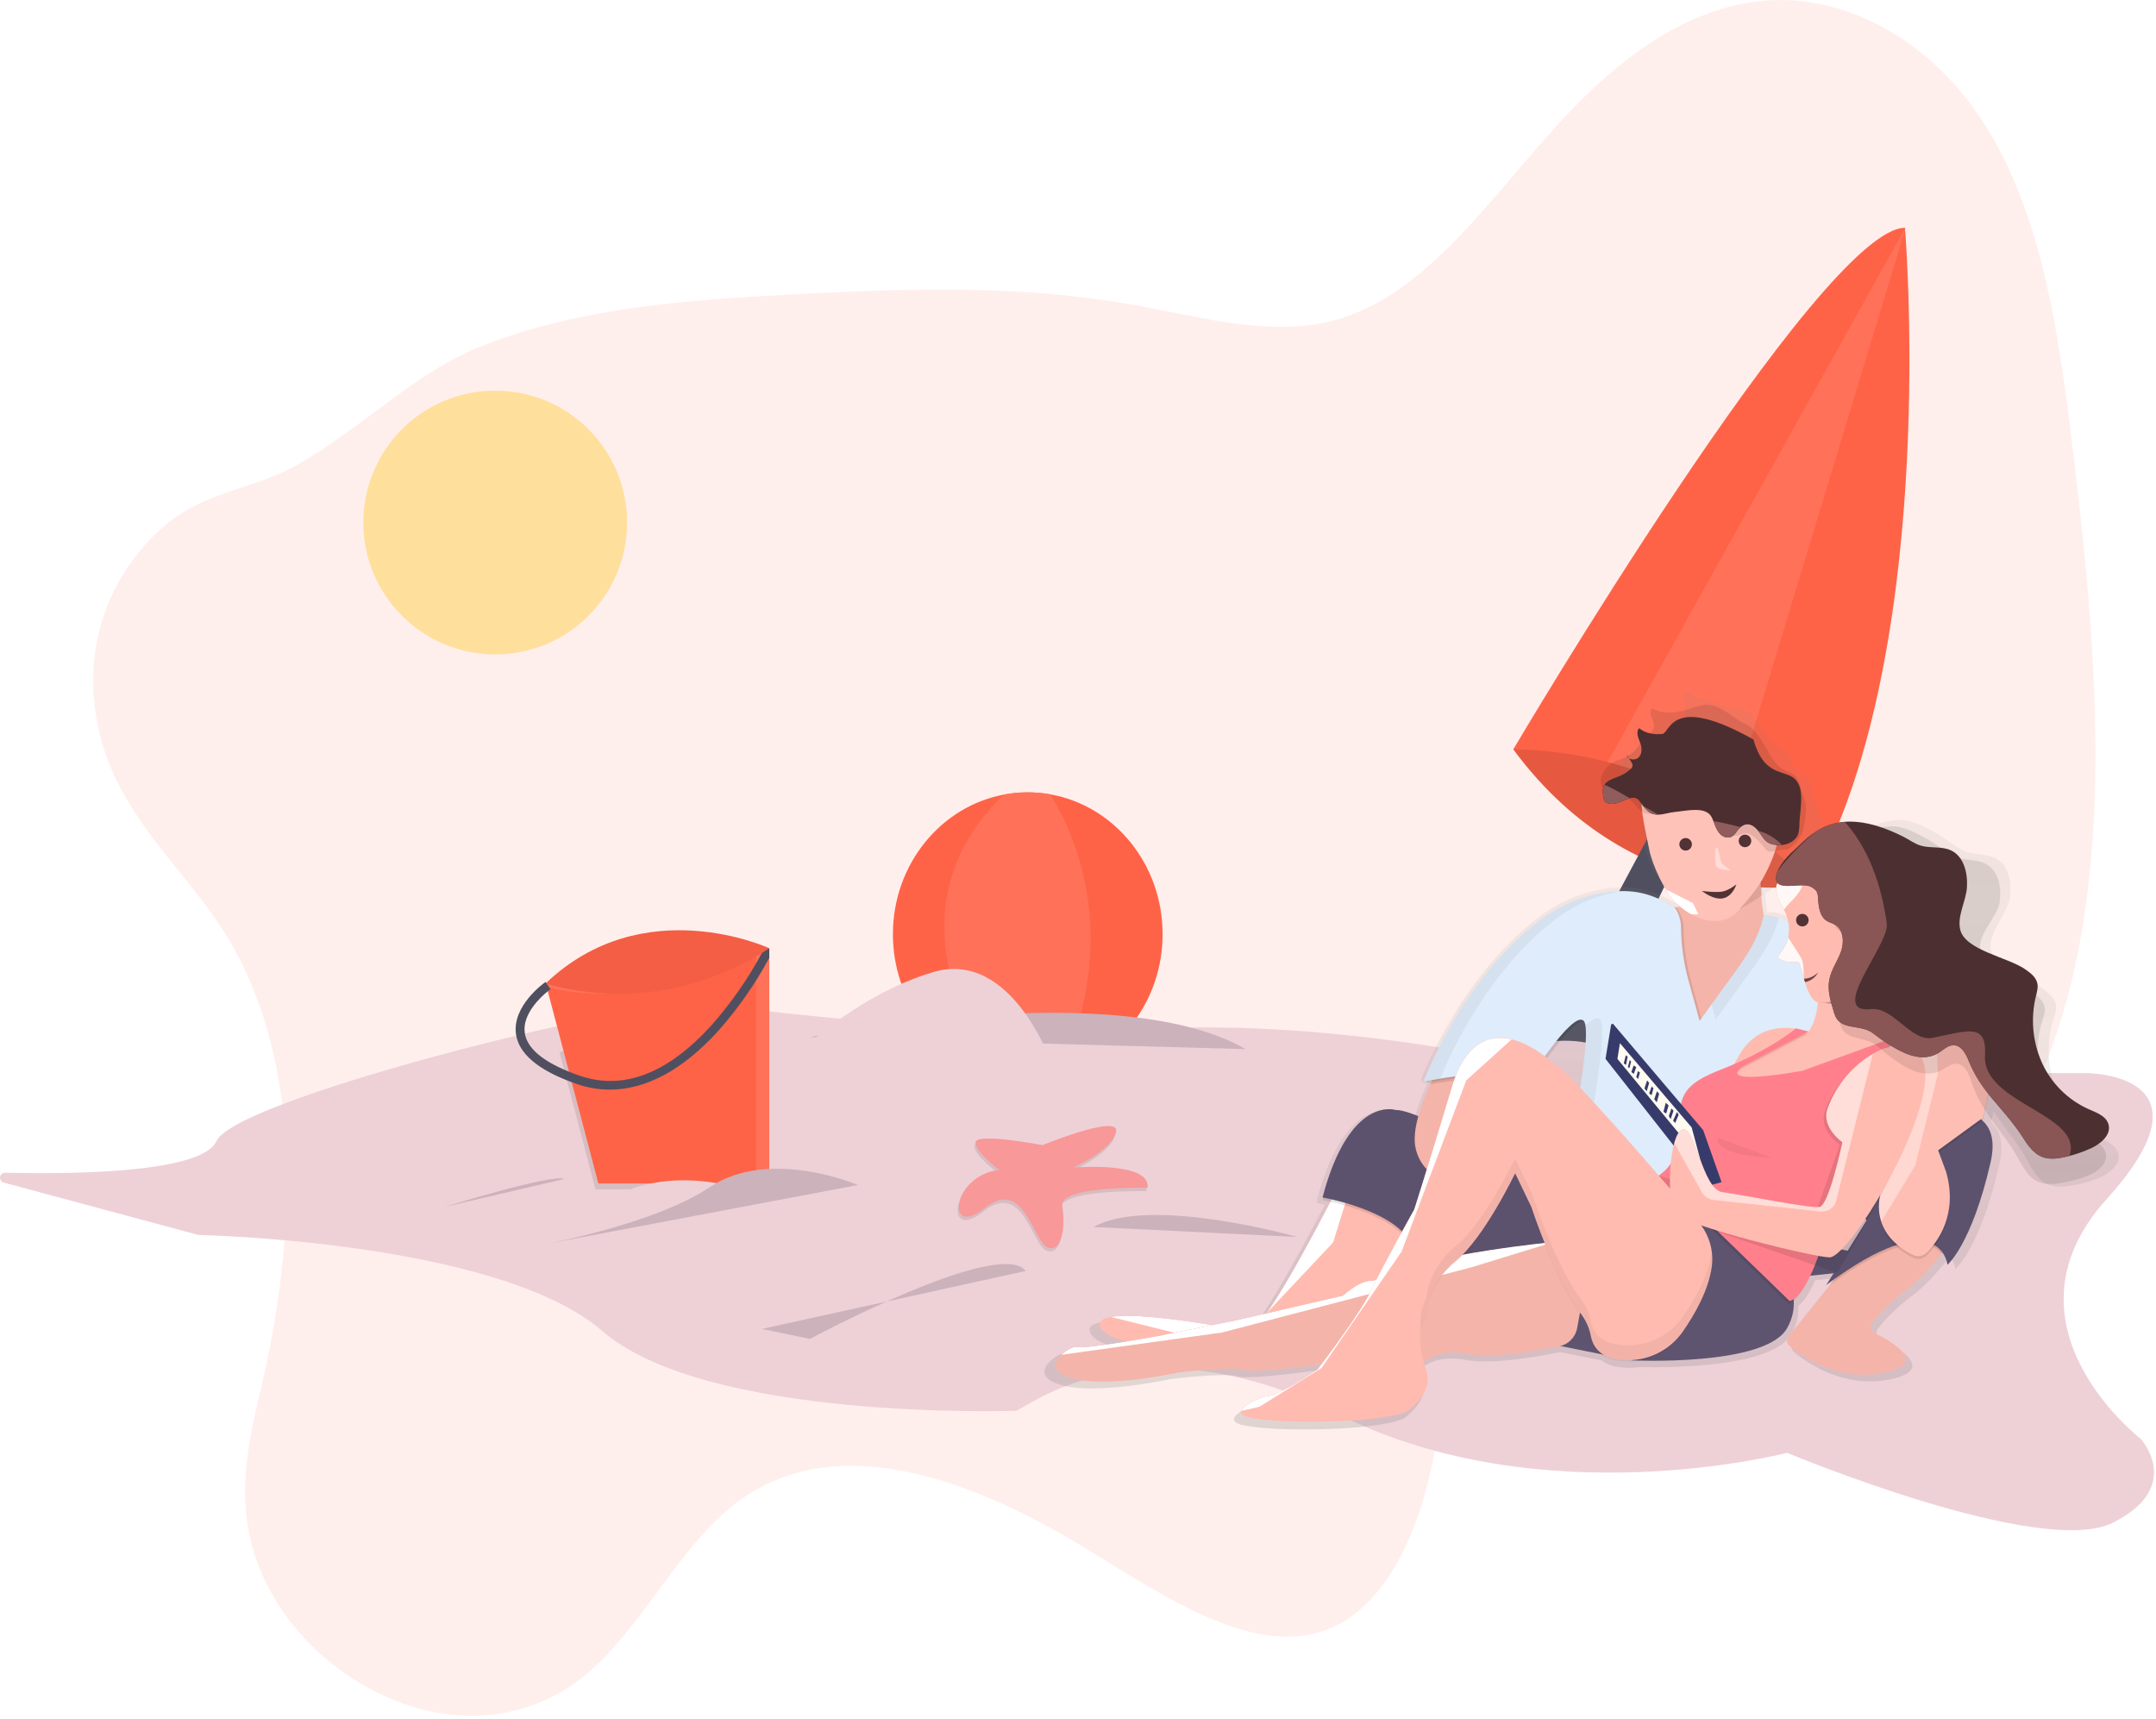 <?xml version="1.0" encoding="UTF-8" standalone="no"?><!DOCTYPE svg PUBLIC "-//W3C//DTD SVG 1.1//EN" "http://www.w3.org/Graphics/SVG/1.1/DTD/svg11.dtd"><svg width="100%" height="100%" viewBox="0 0 685 546" version="1.1" xmlns="http://www.w3.org/2000/svg" xmlns:xlink="http://www.w3.org/1999/xlink" xml:space="preserve" xmlns:serif="http://www.serif.com/" style="fill-rule:evenodd;clip-rule:evenodd;stroke-linejoin:round;stroke-miterlimit:1.414;"><g><path d="M72.493,298.121c24.887,41.483 20.951,97.579 10.71,141.722c-3.428,14.779 -7.39,30.378 -4.133,46.98c3.981,20.316 17.846,36.41 31.801,45.672c25.439,16.888 54.268,16.754 75.06,-0.336c17.967,-14.774 29.617,-40.752 47.971,-54.719c30.714,-23.325 73.365,-8.476 110.517,14.132c26.29,15.992 55.234,36.187 79.244,25.242c16.888,-7.72 27.217,-29.94 31.883,-54.192c2.254,-11.713 3.549,-24.512 8.92,-33.394c3.175,-5.282 7.619,-8.787 12.234,-11.644c42.022,-26.118 99.528,-3.174 140.001,-32.854c27.337,-20.024 42.536,-61.855 47.183,-106.728c4.648,-44.872 -0.12,-92.995 -5.955,-140.394c-4.152,-33.686 -9.662,-69.766 -26.88,-97.332c-18.246,-29.159 -46.637,-42.415 -71.169,-39.996c-24.531,2.419 -45.659,18.411 -63.816,38.047c-22.691,24.513 -43.051,55.92 -72.693,63.57c-20.182,5.206 -42.371,-1.353 -63.918,-5.168c-36.016,-6.381 -71.442,-5.079 -106.62,-3.257c-33.648,1.752 -67.543,4.031 -98.804,16.043c-22.119,8.501 -38.968,26.531 -59.57,38.137c-13.427,7.567 -28.664,8.373 -41.145,18.525c-15.371,12.507 -28.531,35.787 -21.986,65.467c6.203,28.201 27.953,44.46 41.165,66.477Z" style="fill:#ff6347;fill-opacity:0.098;fill-rule:nonzero;"/><path d="M283.694,296.775c0,20.792 13.377,38.296 31.572,43.495c7.092,2.027 14.6,2.104 21.732,0.222c18.595,-4.913 32.378,-22.62 32.378,-43.717c0,-22.347 -15.446,-40.891 -35.724,-44.44c-4.845,-0.852 -9.804,-0.827 -14.64,0.076c-20.081,3.727 -35.318,22.176 -35.318,44.364Z" style="fill:#ff6347;fill-rule:nonzero;"/><path d="M315.266,340.277c7.092,2.027 14.6,2.104 21.732,0.222c18.849,-42.822 5.174,-74.445 -3.359,-88.171c-4.845,-0.852 -9.804,-0.826 -14.64,0.077c-31.629,30.295 -16.995,66.877 -3.733,87.872Z" style="fill:#ff6347;fill-rule:nonzero;"/><path d="M315.266,340.277c7.092,2.027 14.6,2.104 21.732,0.222c18.849,-42.822 5.174,-74.445 -3.359,-88.171c-4.845,-0.852 -9.804,-0.826 -14.64,0.077c-31.629,30.295 -16.995,66.877 -3.733,87.872Z" style="fill:#fff;fill-opacity:0.098;fill-rule:nonzero;"/><path d="M574.762,281.221c0,0 -54.599,10.158 -93.961,-43.171c0,0 33.013,-32.378 55.869,-25.394c22.855,6.983 38.092,48.249 38.092,48.249l0,20.316Z" style="fill:#ff6347;fill-rule:nonzero;"/><path d="M574.762,281.221c0,0 -54.599,10.158 -93.961,-43.171c0,0 33.013,-32.378 55.869,-25.394c22.855,6.983 38.092,48.249 38.092,48.249l0,20.316Z" style="fill-opacity:0.098;fill-rule:nonzero;"/><path d="M549.996,238.05l-55.862,114.911l-13.333,-6.983l57.767,-107.928l11.428,0Z" style="fill:#504f60;fill-rule:nonzero;"/><path d="M480.801,238.05c10.12,0.109 20.188,1.459 29.979,4.019c13.51,3.565 26.356,9.289 38.041,16.951c16.894,11.002 25.941,22.22 25.941,22.22c40.282,-70.819 31.273,-198.523 30.518,-208.3l0,-0.584c-26.709,-0.006 -124.479,165.694 -124.479,165.694Z" style="fill:#ff6347;fill-rule:nonzero;"/><path d="M1.178,375.683l61.881,16.64c0,0 95.23,1.905 128.243,30.474c33.013,28.569 128.878,25.394 131.417,25.394c2.54,0 38.092,-31.108 102.849,1.27c64.756,32.378 142.21,12.062 142.21,12.062c0,0 80.628,33.648 103.483,22.221c22.856,-11.428 8.889,-26.665 8.889,-26.665c0,0 -46.981,-36.187 -10.793,-76.184c36.187,-39.996 -6.349,-39.996 -6.349,-39.996l-122.396,0c-9.989,0.092 -19.848,-2.278 -28.702,-6.901c-9.561,-5.111 -20.811,-3.479 -28.341,-1.327c-6.51,1.85 -13.352,2.219 -20.023,1.079c-61.436,-10.418 -100.639,-7.434 -116.917,-5.161c-6.781,0.937 -13.645,1.106 -20.462,0.501c-20.76,-1.809 -63.842,-5.65 -87.237,-8.431c-6.438,-0.762 -11.383,-1.441 -13.967,-1.981c-7.238,-1.511 -41.406,5.149 -75.969,14.056c-38.193,9.834 -76.876,22.418 -80.209,29.75c-4.596,10.107 -45.107,10.571 -67.143,10.057c-0.014,-0.001 -0.028,-0.001 -0.042,-0.001c-0.878,0 -1.6,0.722 -1.6,1.6c0,0.719 0.484,1.353 1.178,1.543Z" style="fill:#eed1d7;fill-rule:nonzero;"/><path d="M242.091,422.162l15.237,3.174c0,0 60.313,-32.378 68.566,-21.585m-68.566,-74.28c0,0 97.77,-19.681 138.401,3.809" style="fill:#ccb2bb;fill-rule:nonzero;"/><path d="M330.89,364.84c0,0 24.443,-9.993 23.376,-4.279c-1.067,5.713 -13.561,11.427 -13.561,11.427c0,0 24.62,-2.139 23.554,6.425c0,0 -28.188,-0.711 -27.122,5.714c1.067,6.425 0,14.989 -4.641,13.205c-4.64,-1.784 -7.491,-22.481 -19.985,-12.488c-12.494,9.993 -10.704,-10.348 4.641,-12.132c0,0 -8.209,-6.069 -7.492,-8.92c0.718,-2.851 21.23,1.048 21.23,1.048Z" style="fill-opacity:0.098;fill-rule:nonzero;"/><path d="M331.246,363.767c0,0 24.442,-9.993 23.376,-4.279c-1.067,5.713 -13.561,11.427 -13.561,11.427c0,0 24.62,-2.139 23.553,6.425c0,0 -28.188,-0.711 -27.121,5.714c1.066,6.425 0,14.989 -4.641,13.205c-4.641,-1.784 -7.491,-22.48 -19.986,-12.488c-12.494,9.993 -10.704,-10.348 4.641,-12.132c0,0 -8.209,-6.069 -7.491,-8.92c0.717,-2.85 21.23,1.048 21.23,1.048Z" style="fill:#f89898;fill-rule:nonzero;"/><path d="M141.147,383.435c0,0 34.918,-10.793 38.092,-8.888m232.997,18.411c0,0 -46.98,-13.332 -64.757,-3.174" style="fill:#ccb2bb;fill-rule:nonzero;"/><path d="M334.464,338.677c0,0 -12.697,-37.457 -38.092,-29.839c-25.394,7.618 -44.44,27.299 -44.44,27.299l82.532,6.349l0,-3.809Z" style="fill:#eed1d7;fill-rule:nonzero;"/><path d="M610.632,380.578c0,0 -19.681,8.253 -52.694,5.079c-33.013,-3.174 -59.043,16.506 -59.043,16.506" style="fill:#ccb2bb;fill-rule:nonzero;"/><path d="M510.78,242.069c13.51,3.565 26.356,9.289 38.041,16.951l56.459,-186.08l0.273,-0.901l-0.299,0.533l-94.474,169.497Z" style="fill:#fff;fill-opacity:0.098;fill-rule:nonzero;"/><path d="M244.415,301.239c0,0 -39.92,-18.539 -71.016,11.135c0,0 19.496,21.814 27.845,18.1c8.348,-3.714 33.419,-10.208 36.187,-17.173c1.768,-4.32 4.118,-8.378 6.984,-12.062Z" style="fill:#ff6347;fill-rule:nonzero;"/><path d="M244.415,301.239c0,0 -39.92,-18.539 -71.016,11.135c0,0 19.496,21.814 27.845,18.1c8.348,-3.714 33.419,-10.208 36.187,-17.173c1.768,-4.32 4.118,-8.378 6.984,-12.062Z" style="fill-opacity:0.047;fill-rule:nonzero;"/><path d="M177.754,334.258l2.12,8.069l0.87,3.308l8.438,32.188l54.3,0l0,-52.396c-4.705,-0.559 -8.323,-1.054 -10.209,-1.447c-5.295,-1.105 -30.27,3.796 -55.519,10.278Z" style="fill-opacity:0.098;fill-rule:nonzero;"/><path d="M173.399,312.374l0.635,2.489l6.748,25.61l0.87,3.308l8.456,32.181l54.307,0l0,-74.723c-0.779,0.512 -1.555,1.003 -2.33,1.472c-33.502,20.532 -65.188,10.831 -68.413,9.758l-0.273,-0.095Z" style="fill:#ff6347;fill-rule:nonzero;"/><path d="M173.729,313.631l-0.33,-1.27l0.266,0.096c1.518,0.501 9.346,2.92 20.697,3.174c-6.935,0.196 -13.866,-0.476 -20.633,-2Zm68.35,-10.92c0.774,-0.469 1.551,-0.96 2.33,-1.472l0,74.723l-4.178,0l0,-72.146c0.616,-0.362 1.232,-0.724 1.848,-1.105Z" style="fill:#fff;fill-opacity:0.098;fill-rule:nonzero;"/><path d="M163.933,328.512c0.87,6.114 6.825,11.244 17.719,15.269c0.491,0.186 0.992,0.368 1.505,0.546c3.408,1.199 6.995,1.815 10.608,1.822c11.498,0 23.186,-6.279 34.34,-18.557c6.325,-7.107 11.799,-14.929 16.31,-23.306l0,-3.047c-0.779,0.512 -1.555,1.003 -2.33,1.472c-4.45,8.277 -9.846,16.009 -16.081,23.04c-13.967,15.376 -28.087,20.741 -41.901,15.941c-1.15,-0.4 -2.242,-0.806 -3.283,-1.225c-8.685,-3.498 -13.421,-7.618 -14.094,-12.348c-0.844,-5.936 5.079,-11.428 7.358,-13.263c0.508,-0.412 0.826,-0.634 0.845,-0.634l-1.232,-1.74l-0.374,-0.533c-0.47,0.292 -10.654,7.606 -9.39,16.563Z" style="fill:#504f60;fill-rule:nonzero;"/><circle cx="157.337" cy="165.993" r="41.901" style="fill:#ffdf9c;"/><path d="M530.696,228.381c-0.158,-0.261 -0.231,-0.565 -0.21,-0.87c0.093,0.284 0.163,0.575 0.21,0.87Z" style="fill:url(#_Linear1);fill-rule:nonzero;"/><path d="M530.696,227.943c-0.158,-0.261 -0.231,-0.565 -0.21,-0.87c0.093,0.284 0.163,0.575 0.21,0.87Z" style="fill:url(#_Linear2);fill-rule:nonzero;"/><path d="M338.902,429.837c0.991,0.495 9.123,-0.692 15.993,-1.815c-3.702,-0.845 -6.413,-1.969 -7.689,-3.435c-7.383,-8.488 25.141,-3.574 35.426,-1.841l8.253,-1.657l9.269,-2.14c6.393,-8.983 16.081,-27.204 20.773,-36.238c-1.555,-0.349 -2.539,-0.521 -2.539,-0.521c0.076,-0.285 0.152,-0.558 0.228,-0.831l-0.228,-0.038c8.742,-33.217 23.598,-28.411 23.598,-28.411c1.777,0 4.387,0.769 7.472,2.026c1.017,-3.528 2.308,-6.971 3.86,-10.298l0.362,-0.781l-1.644,0.311c0,0 0.082,-0.228 0.253,-0.635l-0.152,0l-0.362,0.07l-0.222,0l-0.381,0.076c0,0 11.999,-32.562 37.508,-52.154c6.75,-5.251 14.829,-8.525 23.331,-9.453c0.451,-0.044 0.889,-0.083 1.327,-0.114l0.394,0l0.978,-0.045l0.685,0c5.79,-0.082 10.012,1.346 14.888,3.809c0.889,0.438 1.797,0.908 2.736,1.423c0.73,-0.089 1.455,-0.218 2.171,-0.388c0.39,-0.093 0.771,-0.201 1.143,-0.324c-11.934,-5.417 -17.509,-19.506 -12.513,-31.622c-1.73,-3.056 -4.381,-5.49 -7.574,-6.952c-0.401,-0.137 -0.76,-0.375 -1.041,-0.692c-0.227,-0.397 -0.328,-0.853 -0.292,-1.308l0,-0.419c-0.049,-4.229 3.092,-7.874 7.282,-8.45c1.208,-0.175 2.387,-0.514 3.504,-1.009c2.711,-1.232 4.927,-3.981 5.079,-6.832c-0.006,-0.255 -0.029,-0.509 -0.07,-0.761l0.064,0.095c0,-0.178 -0.038,-0.356 -0.064,-0.533c0.791,1.095 2.325,1.377 3.454,0.634c0.903,-0.782 1.406,-1.935 1.365,-3.129c-0.012,-0.328 -0.046,-0.655 -0.102,-0.978c-0.2,-0.899 -0.311,-1.816 -0.33,-2.736c-0.044,-0.972 0.14,-1.861 0.927,-2.375c1.67,2.057 4.374,3.035 6.984,3.244c2.609,0.21 5.282,2.794 7.904,2.445c6.494,-0.889 7.7,6.446 12.582,10.795c3.175,2.825 4.254,2.016 5.739,5.99c2.102,5.625 6.438,2.793 6.374,8.659c0.058,2.742 3.918,9.086 2.852,11.613c-2.045,4.71 -6.197,8.431 -7.466,13.408c-0.19,1.17 -0.525,2.31 -0.997,3.397c-1.149,2.101 -3.809,2.945 -6.228,2.622c-0.908,0.902 -1.884,1.732 -2.921,2.482c0,0.273 0.045,0.552 0.07,0.825c0.165,1.721 0.394,3.422 0.711,5.079c0.197,-0.279 0.464,-0.127 1.27,-0.127l0.343,0l0.317,0.038l0.343,0.058l0.076,0l0.4,0.082l0.438,0.108l0.057,0l0.489,0.133l0.534,0.153c1.523,0.457 3.377,1.123 5.332,1.904c0.797,-4.847 3.064,-9.334 6.495,-12.849c-0.68,-0.937 -1.233,-1.96 -1.644,-3.041c-0.635,-1.778 0,-3.003 1.168,-4.057c1.067,-0.993 2.22,-1.888 3.447,-2.673c5.352,-3.967 11.434,-6.839 17.897,-8.45c2.076,-0.596 4.239,-0.821 6.393,-0.667c2.027,0.299 3.992,0.927 5.816,1.86c2.937,1.372 5.75,2.996 8.405,4.857c1.784,1.27 3.537,2.629 5.594,3.34c3.091,1.072 6.666,0.571 9.523,2.183c3.987,2.254 4.882,7.663 4.291,12.209c-0.59,4.546 -6.878,11.726 -6.161,16.253c1.073,6.774 11.621,8.932 17.018,13.16c1.701,1.334 3.523,2.895 3.809,5.041c0.165,1.34 -0.33,2.66 -0.743,3.949c-2.277,7.046 -2.159,14.652 0.336,21.624c2.548,6.966 7.574,12.757 14.113,16.259c2.483,1.269 5.492,2.622 6.07,5.358c0.393,1.841 -0.476,3.466 -1.905,4.768c-1.383,1.378 -3.058,2.428 -4.901,3.073c-2.719,1.004 -5.53,1.737 -8.393,2.19c-2.539,0.4 -5.212,0.552 -7.51,-0.553c-2.673,-1.269 -4.305,-4.012 -5.714,-6.621c-3.613,-6.666 -7.765,-11.104 -11.193,-16.469c-0.451,1.962 -0.819,3.327 -0.838,3.403c2.844,2.54 4.178,6.781 2.622,13.561c-6.12,26.664 -13.967,33.216 -13.967,33.216c-0.218,-1.44 -0.773,-2.808 -1.619,-3.993l-0.349,0.419c-3.733,4.533 -8.018,9.25 -11.58,11.872c-4.084,3.01 -7.776,6.518 -10.99,10.444c-0.314,0.389 -0.485,0.874 -0.485,1.375c0,0.837 0.48,1.605 1.235,1.97c5.605,2.73 17.858,9.739 3.244,12.869c-14.615,3.13 -26.538,-5.155 -30.722,-8.615c-0.919,-0.759 -1.062,-2.135 -0.317,-3.067l13.332,-16.633l1.594,-2.07c-0.883,0.635 -1.778,1.27 -2.705,1.956l2.375,-3.81l-7.517,0.781c-0.216,0.457 -0.438,0.908 -0.635,1.34c-1.498,3.079 -3.085,5.479 -4.736,6.818c0.151,3.092 -0.589,6.162 -2.133,8.844c-6,10.875 -39.032,10.793 -48.288,10.571c-0.862,0.137 -1.732,0.222 -2.603,0.254c-1.443,0.047 -2.888,-0.048 -4.311,-0.286l-0.305,-0.051c-1.801,-0.263 -3.511,-0.965 -4.977,-2.044l-13.148,-2.629l-0.299,0.07c-7.421,1.53 -21.541,3.975 -29.648,2.419c-7.771,-1.492 -12.272,1.098 -14.342,2.889c0.224,0.798 0.489,1.584 0.794,2.355l-0.114,0c0.514,1.143 2.431,6.666 -5.352,12.894c-5.079,4.063 -39.705,5.124 -51.57,2.622c-8.546,-1.803 3.599,-6.983 5.244,-6.983c3.726,0 15.294,-7.847 16.506,-8.666l1.27,-1.702c-8.044,1.073 -22.22,2.775 -24.995,1.842c-3.936,-1.315 -21.414,0.876 -21.414,0.876c0,0 -23.598,5.244 -34.962,1.746c-11.364,-3.499 0.419,-10.907 2.171,-10.038Z" style="fill:url(#_Linear3);fill-rule:nonzero;"/><path d="M493.175,337.629c1.378,0.591 4.653,3.676 8.888,8.107c1.352,-8.888 2.222,-16.912 1.657,-20.245c-0.049,-0.498 -0.222,-0.976 -0.501,-1.391c-2.54,-0.171 -7.733,6.203 -11.879,11.974c1.168,0.914 1.835,1.555 1.835,1.555Z" style="fill:url(#_Linear4);fill-rule:nonzero;"/><path d="M425.352,376.547c0,0 -22.22,44.072 -27.813,45.786c-5.594,1.714 -9.416,-0.857 -9.416,-0.857c0,0 -46.212,-8.558 -37.654,1.27c8.559,9.828 83.441,3.853 83.441,3.853l18.805,-42.32l-27.363,-7.732Z" style="fill:#ffbbb0;fill-rule:nonzero;"/><clipPath id="_clip5"><path d="M425.352,376.547c0,0 -22.22,44.072 -27.813,45.786c-5.594,1.714 -9.416,-0.857 -9.416,-0.857c0,0 -46.212,-8.558 -37.654,1.27c8.559,9.828 83.441,3.853 83.441,3.853l18.805,-42.32l-27.363,-7.732Z" clip-rule="nonzero"/></clipPath><g clip-path="url(#_clip5)"><g><g style="filter:url(#_Effect6);"><path d="M431.681,368.623l-8.135,26.086l-31.416,33.38l-44.038,-10.94l39.831,-22.159l43.758,-26.367Z" style="fill:#fff;"/></g></g></g><path d="M489.086,377.404c0,0 -35.946,-23.96 -45.786,-23.96c0,0 -14.551,-4.705 -23.109,27.813c0,0 29.527,5.136 29.096,19.256l5.561,-11.98l23.96,26.531l29.096,-19.681l-18.818,-17.979Z" style="fill-opacity:0.098;fill-rule:nonzero;"/><path d="M489.086,376.547c0,0 -35.946,-23.96 -45.786,-23.96c0,0 -14.551,-4.705 -23.109,27.813c0,0 29.527,5.136 29.096,19.256l5.561,-11.98l23.96,26.531l29.096,-19.681l-18.818,-17.979Z" style="fill:#5d526e;fill-rule:nonzero;"/><path d="M449.725,364.567c2.139,10.272 13.262,11.98 13.262,11.98l15.834,-9.841c0,0 2.234,-14.742 4.12,-23.725c0.724,-3.454 1.397,-6.057 1.873,-6.653c1.714,-2.14 -25.249,-1.714 -25.249,-1.714c-1.892,3.197 -3.616,6.493 -5.161,9.872c-2.933,6.418 -5.822,14.595 -4.679,20.081Zm68.464,-77.422l8.983,42.79l21.82,-5.562c0,0 20.113,-15.865 14.126,-25.706c-1.962,-3.218 -2.958,-7.897 -3.415,-12.741c-0.94,-9.974 0.419,-20.64 0.419,-20.64c0,0 -23.96,-6.418 -19.256,11.123c1.905,7.206 -1.543,10.297 -6.317,11.428c-6.85,1.657 -16.36,-0.692 -16.36,-0.692Z" style="fill:#f5b4a9;fill-rule:nonzero;"/><path d="M534.549,287.856c3.404,1.77 7.185,2.691 11.022,2.685c5.282,0 10.373,-3.308 14.335,-6.203c-0.549,-6.34 -0.476,-12.719 0.216,-19.046c0.691,-6.326 -23.96,-6.418 -19.256,11.123c1.936,7.206 -1.543,10.298 -6.317,11.441Z" style="fill-opacity:0.098;fill-rule:nonzero;"/><path d="M547.367,315.714l-6.501,9.065l-3.695,-13.402c-1.428,-5.362 -2.181,-10.881 -2.241,-16.43c-0.034,-2.353 -0.802,-4.638 -2.197,-6.533c-6.666,-3.638 -11.618,-5.555 -20.023,-4.691c-8.329,0.907 -16.243,4.112 -22.855,9.256c-24.976,19.186 -36.721,51.062 -36.721,51.062c0,0 34.245,-6.863 32.53,0.838c0,0 14.977,-23.96 18.412,-20.112c3.434,3.847 -7.276,54.77 -7.276,54.77l70.178,5.136l18.411,-48.783l-0.857,-36.372c0,0 -18.189,-8.342 -22.036,-8.342c-1.346,0 -1.143,-0.47 -1.714,1.714c-2.216,8.406 -8.355,15.757 -13.415,22.824Z" style="fill-opacity:0.098;fill-rule:nonzero;"/><path d="M454.404,344.486c5.955,-1.073 22.81,-3.809 28.537,-1.505c0.724,-3.454 1.397,-6.057 1.873,-6.653c1.714,-2.14 -25.249,-1.714 -25.249,-1.714c-1.892,3.197 -3.616,6.493 -5.161,9.872Z" style="fill-opacity:0.098;fill-rule:nonzero;"/><g id="head"><path d="M530.803,243.651c12.984,-2.506 31.456,1.165 33.962,14.149c1.453,7.534 -0.739,13.78 -3.978,20.011c-2.378,4.575 -5.026,7.431 -8.622,11.66c-3.585,4.216 -11.887,4.865 -19.725,-2.655c-3.34,-3.204 -7.504,-11.998 -8.446,-16.881c-2.505,-12.984 -6.176,-23.779 6.809,-26.284Z" style="fill:#ffc2b8;"/><clipPath id="_clip7"><path d="M530.803,243.651c12.984,-2.506 31.456,1.165 33.962,14.149c1.453,7.534 -0.739,13.78 -3.978,20.011c-2.378,4.575 -5.026,7.431 -8.622,11.66c-3.585,4.216 -11.887,4.865 -19.725,-2.655c-3.34,-3.204 -7.504,-11.998 -8.446,-16.881c-2.505,-12.984 -6.176,-23.779 6.809,-26.284Z"/></clipPath><g clip-path="url(#_clip7)"><g><g style="filter:url(#_Effect8);"><path d="M520.218,253.261l1.336,17.342l7.766,11.922l8.559,4.376l1.725,3.525l-32.144,0.014l6.218,-29.006l6.54,-8.173" style="fill:#fff;"/></g></g></g><path d="M567.225,269.849c2.429,-0.111 4.794,-3.879 5.583,-5.823c0.29,-0.94 0.828,-3.837 0.834,-4.789c0.493,-4.145 -0.243,-4.46 -1.45,-8.922c-1.875,-6.933 -4.65,-3.158 -8.776,-8.958c-2.036,-2.845 -4.856,-9.406 -8.338,-11.033c-5.351,-2.501 -9.244,-7.909 -15.342,-6.036c-2.441,0.75 -4.939,1.612 -7.508,1.939c-2.568,0.326 -5.316,0.06 -7.235,-1.241c-1.214,0.978 -0.396,2.539 0.134,3.776c0.529,1.237 0.585,2.766 -0.56,3.799c-1.146,1.033 -3.602,0.837 -3.745,-0.475c1.664,2.527 -0.256,6.045 -3.261,7.864c-1,0.596 -2.083,1.082 -3.22,1.443c-3.908,1.262 -6.326,4.699 -5.616,7.986l0.005,0.03c0.036,0.36 0.202,0.696 0.477,0.963c0.318,0.194 0.697,0.314 1.101,0.346c3.498,0.589 6.566,2.152 8.712,4.436c1.141,1.219 2.105,2.699 3.858,3.241c2.173,0.636 4.655,-0.371 7.031,-0.66c5.646,-3.887 17.957,-2.498 18.339,3.251c0.849,1.481 1.114,3.222 2.602,4.401c0.648,0.543 2.733,-0.612 3.692,-0.687c1.851,-0.189 4.854,2.991 6.219,4.837c1.507,1.982 2.824,0.481 6.464,0.312Z" style="fill-opacity:0.098;fill-rule:nonzero;"/><path d="M534.415,266.585c0.9,-0.631 2.142,-0.412 2.773,0.488c0.631,0.9 0.412,2.143 -0.488,2.773c-0.9,0.631 -2.143,0.412 -2.773,-0.488c-0.631,-0.9 -0.412,-2.142 0.488,-2.773Z" style="fill:#513335;"/><path d="M553.275,265.507c0.9,-0.63 2.142,-0.411 2.773,0.489c0.631,0.9 0.412,2.142 -0.488,2.773c-0.9,0.63 -2.143,0.412 -2.773,-0.488c-0.631,-0.9 -0.412,-2.143 0.488,-2.774Z" style="fill:#513335;"/><path d="M565.628,268.461c2.444,-0.031 5.039,-1.36 5.752,-3.696c0.254,-1.132 0.364,-2.292 0.33,-3.451c0.323,-5.028 1.952,-12.051 -2.407,-14.562c-3.606,-2.078 -9.194,-1.028 -12.201,-11.829c-26.401,-14.813 -26.37,-2.067 -28.946,-1.777c-2.576,0.29 -5.357,-0.15 -7.346,-1.816c-1.183,1.14 -0.292,3.076 0.294,4.605c0.586,1.53 0.706,3.394 -0.405,4.604c-1.112,1.211 -3.596,0.869 -3.795,-0.735c1.784,3.147 2.927,3.371 -0.025,5.461c-0.983,0.684 -2.054,1.23 -3.185,1.623c-3.905,1.351 -5.053,2.65 -4.21,6.695l0.007,0.037c0.051,0.44 0.233,0.856 0.521,1.193c0.328,0.25 0.716,0.412 1.125,0.468c3.55,0.865 7.413,-3.784 9.672,-0.911c1.201,1.533 2.236,3.377 4.026,4.111c2.217,0.866 4.677,-0.256 7.06,-0.509c4.031,-0.386 10.05,-1.966 11.926,1.623c0.918,1.84 1.258,3.973 2.808,5.471c0.676,0.689 1.616,1.054 2.58,1.003c1.858,-0.152 2.383,-1.954 3.524,-3.047c2.691,-2.575 5.151,-0.347 6.604,1.959c1.662,2.511 2.628,3.534 6.291,3.48Z" style="fill:#4c2e30;fill-rule:nonzero;"/><clipPath id="_clip9"><path d="M565.628,268.461c2.444,-0.031 5.039,-1.36 5.752,-3.696c0.254,-1.132 0.364,-2.292 0.33,-3.451c0.323,-5.028 1.952,-12.051 -2.407,-14.562c-3.606,-2.078 -9.194,-1.028 -12.201,-11.829c-26.401,-14.813 -26.37,-2.067 -28.946,-1.777c-2.576,0.29 -5.357,-0.15 -7.346,-1.816c-1.183,1.14 -0.292,3.076 0.294,4.605c0.586,1.53 0.706,3.394 -0.405,4.604c-1.112,1.211 -3.596,0.869 -3.795,-0.735c1.784,3.147 2.927,3.371 -0.025,5.461c-0.983,0.684 -2.054,1.23 -3.185,1.623c-3.905,1.351 -5.053,2.65 -4.21,6.695l0.007,0.037c0.051,0.44 0.233,0.856 0.521,1.193c0.328,0.25 0.716,0.412 1.125,0.468c3.55,0.865 7.413,-3.784 9.672,-0.911c1.201,1.533 2.236,3.377 4.026,4.111c2.217,0.866 4.677,-0.256 7.06,-0.509c4.031,-0.386 10.05,-1.966 11.926,1.623c0.918,1.84 1.258,3.973 2.808,5.471c0.676,0.689 1.616,1.054 2.58,1.003c1.858,-0.152 2.383,-1.954 3.524,-3.047c2.691,-2.575 5.151,-0.347 6.604,1.959c1.662,2.511 2.628,3.534 6.291,3.48Z" clip-rule="nonzero"/></clipPath><g clip-path="url(#_clip9)"><g><g style="filter:url(#_Effect10);"><path d="M498.336,247.184c8.905,-1.165 17.433,5.558 25.637,9.936c1.262,0.689 1.485,0.85 2.17,1.295c0.702,0.456 1.666,1.129 1.666,1.129c7.897,0.006 15.618,0.668 24.37,3c2.351,0.618 5.645,1.203 5.645,1.203c7.927,1.565 13.873,9.595 12.885,17.502c-1.067,8.539 -9.89,14.923 -18.673,13.562c-6.538,-1.014 -52.012,-24.606 -54.221,-27.073c-7.145,-7.981 -12.405,-17.726 -0.575,-20.351c0.363,-0.08 0.73,-0.142 1.096,-0.203Z" style="fill:#905d5c;fill-rule:nonzero;"/></g></g></g><path d="M540.722,283.031c0,0 3.664,3.001 6.764,2.329c3.101,-0.673 4.185,-4.413 4.185,-4.413c0,0 -2.389,1.916 -4.469,2.291c-2.08,0.374 -6.48,-0.207 -6.48,-0.207Z" style="fill:#513335;"/><path d="M545.501,269.171c0.321,-0.51 1.066,4.557 1.601,5.092c1.964,1.968 4.649,2.694 0.395,2.006c-2.831,-0.458 -2.422,-1.902 -2.44,-1.885c0,0 -0.443,-5.213 0.444,-5.213c0.887,0 0,0 0,0Z" style="fill:#ffdcd6;"/></g><path d="M546.51,315.276l-6.501,9.065l-3.695,-13.402c-1.428,-5.362 -2.181,-10.881 -2.241,-16.43c-0.032,-2.352 -0.797,-4.637 -2.19,-6.533c-6.666,-3.638 -11.618,-5.555 -20.024,-4.691c-8.329,0.907 -16.243,4.112 -22.855,9.256c-24.976,19.186 -36.721,51.062 -36.721,51.062c0,0 34.232,-6.844 32.518,0.857c0,0 14.977,-23.96 18.411,-20.112c3.435,3.847 -7.275,54.77 -7.275,54.77l70.178,5.161l18.411,-48.783l-0.857,-36.372c0,0 -18.189,-8.342 -22.036,-8.342c-1.346,0 -1.143,-0.469 -1.714,1.714c-2.21,8.374 -8.349,15.726 -13.409,22.78Z" style="fill:#dfecfb;fill-rule:nonzero;"/><path d="M494.146,292.103c-23.103,17.744 -34.886,46.345 -36.524,50.542c-3.174,0.52 -5.333,0.952 -5.333,0.952c0,0 11.746,-31.883 36.721,-51.062c6.612,-5.145 14.527,-8.35 22.855,-9.257c1.099,-0.112 2.203,-0.178 3.308,-0.197c-7.663,1.164 -14.903,4.27 -21.027,9.022Zm70.877,-0.07c-2.197,8.406 -8.336,15.757 -13.402,22.817l-6.501,9.066l-1.34,-4.863l2.705,-3.771c5.079,-7.06 11.205,-14.412 13.402,-22.817c0.571,-2.178 0.362,-1.714 1.714,-1.714c1.212,0.113 2.405,0.382 3.549,0.8l-0.127,0.482Zm-77.936,48.91c-1.391,2.089 -2.28,3.511 -2.28,3.511c0.75,-3.358 -5.345,-3.949 -12.456,-3.549c5.581,-0.59 11.371,-0.851 14.736,0.038Zm16.627,-15.224c2.025,-1.905 3.726,-2.825 4.634,-1.809c3.422,3.853 -7.275,54.77 -7.275,54.77l65.334,4.78l-0.292,0.781l-70.178,-5.136c0,0 9.313,-44.345 7.777,-53.386Z" style="fill-opacity:0.047;fill-rule:nonzero;"/><path d="M568.553,427.59c4.095,3.39 15.719,11.51 30.08,8.431c14.36,-3.079 2.304,-9.929 -3.175,-12.602c-0.736,-0.359 -1.205,-1.11 -1.205,-1.929c0,-0.49 0.167,-0.966 0.475,-1.347c3.145,-3.842 6.758,-7.276 10.755,-10.222c3.485,-2.539 7.688,-7.186 11.339,-11.624c1.904,-2.324 3.682,-4.59 5.123,-6.495c0.282,-0.372 0.435,-0.827 0.435,-1.295c0,-1.177 -0.968,-2.146 -2.146,-2.146c-0.192,0 -0.383,0.026 -0.568,0.077l-28.055,7.618c-0.439,0.119 -0.828,0.375 -1.111,0.73l-22.246,27.807c-0.727,0.908 -0.594,2.25 0.299,2.997Z" style="fill:#f5b4a9;fill-rule:nonzero;"/><path d="M581.275,408.303c23.408,-17.072 32.245,-14.025 35.553,-10.006c1.905,-2.324 3.682,-4.59 5.123,-6.495c0.282,-0.372 0.435,-0.827 0.435,-1.295c0,-1.177 -0.968,-2.146 -2.146,-2.146c-0.191,0 -0.383,0.026 -0.568,0.077l-28.055,7.618c-0.438,0.119 -0.827,0.375 -1.111,0.73l-9.231,11.517Z" style="fill-opacity:0.098;fill-rule:nonzero;"/><path d="M600.772,355.577c0,0 37.654,-12.412 31.667,13.694c-5.986,26.106 -13.694,32.518 -13.694,32.518c0,0 -2.139,-20.538 -38.511,6.418l12.837,-20.538l-14.976,-18.83l22.677,-13.262Z" style="fill:#5d526e;fill-rule:nonzero;"/><path d="M609.756,332.042c0,0 3.422,17.973 -8.984,39.794c-9.834,17.3 1.841,25.185 7.098,27.712c1.409,0.678 3.103,0.395 4.216,-0.705c3.466,-3.428 10.113,-12.126 6.228,-25.725l-2.54,-6.844l14.12,-10.272c0,0 3.809,-14.17 2.126,-17.357c-1.682,-3.187 -15.389,-11.745 -15.389,-11.745l-6.875,5.142Z" style="fill-opacity:0.098;fill-rule:nonzero;"/><path d="M609.756,331.192c0,0 3.422,17.973 -8.984,39.793c-9.834,17.3 1.841,25.185 7.098,27.712c1.409,0.679 3.103,0.396 4.216,-0.705c3.466,-3.428 10.113,-12.126 6.228,-25.724l-2.54,-6.844l14.12,-10.272c0,0 3.809,-14.171 2.126,-17.358c-1.682,-3.187 -15.389,-11.745 -15.389,-11.745l-6.875,5.143Z" style="fill:#ffbeb4;fill-rule:nonzero;"/><clipPath id="_clip11"><path d="M609.756,331.192c0,0 3.422,17.973 -8.984,39.793c-9.834,17.3 1.841,25.185 7.098,27.712c1.409,0.679 3.103,0.396 4.216,-0.705c3.466,-3.428 10.113,-12.126 6.228,-25.724l-2.54,-6.844l14.12,-10.272c0,0 3.809,-14.171 2.126,-17.358c-1.682,-3.187 -15.389,-11.745 -15.389,-11.745l-6.875,5.143Z" clip-rule="nonzero"/></clipPath><g clip-path="url(#_clip11)"><g opacity="0.4"><g style="filter:url(#_Effect12);"><path d="M614.564,319.727l1.174,21.328l-7.239,29.155l-12.915,21.328l-6.653,-8.414l15.654,-57.332l9.979,-6.065Z" style="fill:#fff;"/></g></g></g><path d="M578.52,296.96c0,0 30.81,17.541 43.641,29.096c12.831,11.554 10.272,15.401 10.272,15.401c0,0 -12.412,-23.109 -23.109,-2.996c0,0 -29.953,-21.821 -38.092,-12.412c-8.139,9.409 7.288,-29.089 7.288,-29.089Z" style="fill:#dfecfb;fill-rule:nonzero;"/><path d="M590.075,397.942l-25.674,-5.137l2.99,13.263l18.608,-1.936l4.076,-6.19Z" style="fill:#5d526e;fill-rule:nonzero;"/><path d="M545.571,341.457l0.857,9.416l30.81,-5.137l9.415,-5.993l14.119,-5.136c-1.666,-4.589 -1.927,-9.572 -0.749,-14.31c0.535,-2.043 1.364,-3.998 2.463,-5.802c5.993,-9.841 -25.248,-5.562 -25.248,-5.562c0.338,2.218 0.495,4.461 0.469,6.704c-0.063,7.149 -2.088,17.231 -13.332,15.548l-9.415,5.562l-9.389,4.71Z" style="fill:#ffbeb4;fill-rule:nonzero;"/><clipPath id="_clip13"><path d="M545.571,341.457l0.857,9.416l30.81,-5.137l9.415,-5.993l14.119,-5.136c-1.666,-4.589 -1.927,-9.572 -0.749,-14.31c0.535,-2.043 1.364,-3.998 2.463,-5.802c5.993,-9.841 -25.248,-5.562 -25.248,-5.562c0.338,2.218 0.495,4.461 0.469,6.704c-0.063,7.149 -2.088,17.231 -13.332,15.548l-9.415,5.562l-9.389,4.71Z" clip-rule="nonzero"/></clipPath><g clip-path="url(#_clip13)"><path d="M573.967,317.551c0,0 12.829,3.327 15.237,-0.305c2.409,-3.632 -11.966,-7.037 -11.966,-7.037l-3.271,7.342Z" style="fill:#8e7677;fill-opacity:0.6;"/></g><path d="M575.955,328.195c0,0 -15.833,-6.844 -23.534,7.276c-7.701,14.119 -11.129,13.256 -11.129,13.256l15.401,-9.841l19.262,-10.691Z" style="fill:#ffbbb0;fill-rule:nonzero;"/><path d="M562.687,399.656c0,0 11.979,9.84 5.136,22.22c-6.844,12.38 -49.634,10.272 -49.634,10.272c0,0 27.166,-10.208 20.43,-44.441c-0.007,-0.006 19.363,5.53 24.068,11.949Zm-56.91,14.544l4.279,16.259l-14.976,-3.009c0,0 6.418,-13.694 5.561,-17.541c-0.857,-3.848 5.136,4.291 5.136,4.291Z" style="fill:#5f5470;fill-rule:nonzero;"/><path d="M493.797,394.52c0,0 -38.936,3.853 -49.634,9.84l-8.132,2.54c0,0 -2.997,-0.858 -9.416,4.704l-33.375,7.701l-25.661,5.168c0,0 -23.534,4.279 -25.249,3.422c-1.714,-0.857 -13.262,6.418 -2.139,9.84c11.123,3.422 34.232,-1.714 34.232,-1.714c0,0 17.141,-2.14 20.951,-0.857c3.809,1.282 29.953,-2.54 29.953,-2.54l25.674,1.714c0,0 4.279,-6.418 15.402,-4.279c7.942,1.524 21.763,-0.869 29.026,-2.368c2.871,-0.589 5.112,-2.87 5.65,-5.751l2.539,-13.707l-9.821,-13.713Z" style="fill:#f5b4a9;fill-rule:nonzero;"/><clipPath id="_clip14"><path d="M493.797,394.52c0,0 -38.936,3.853 -49.634,9.84l-8.132,2.54c0,0 -2.997,-0.858 -9.416,4.704l-33.375,7.701l-25.661,5.168c0,0 -23.534,4.279 -25.249,3.422c-1.714,-0.857 -13.262,6.418 -2.139,9.84c11.123,3.422 34.232,-1.714 34.232,-1.714c0,0 17.141,-2.14 20.951,-0.857c3.809,1.282 29.953,-2.54 29.953,-2.54l25.674,1.714c0,0 4.279,-6.418 15.402,-4.279c7.942,1.524 21.763,-0.869 29.026,-2.368c2.871,-0.589 5.112,-2.87 5.65,-5.751l2.539,-13.707l-9.821,-13.713Z" clip-rule="nonzero"/></clipPath><g clip-path="url(#_clip14)"><g><g style="filter:url(#_Effect15);"><path d="M503.208,391.624l-35.623,10.939l-79.382,20.757l-56.661,7.854l5.049,-10.098l101.822,-23.842l58.624,-12.062l6.171,6.452Z" style="fill:#fff;"/></g></g></g><path d="M577.72,315.644c6.137,5.279 14.579,7.042 22.316,4.66c0.534,-2.044 1.364,-3.999 2.463,-5.803c5.993,-9.84 -25.249,-5.561 -25.249,-5.561c0.339,2.218 0.496,4.46 0.47,6.704Z" style="fill-opacity:0.098;fill-rule:nonzero;"/><path d="M576.118,273.256c-5.75,1.961 -10.686,6.016 -11.498,7.498c-0.812,1.481 0.042,4.567 0.654,5.514c1.745,2.701 3.1,5.776 3.129,9.049c0.052,6.029 -4.646,8.621 -3.396,9.127c1.038,0.42 2.615,1.731 6.062,1.038c1.472,-0.289 2.412,12.217 6.597,12.943c6.811,1.181 9.031,-5.8 9.35,-6.073c3.292,-2.822 9.78,-2.57 10.418,-9.743c0.6,-6.744 3.064,-37.668 -21.316,-29.353Z" style="fill:#ffbbb0;"/><clipPath id="_clip16"><path d="M576.118,273.256c-5.75,1.961 -10.686,6.016 -11.498,7.498c-0.812,1.481 0.042,4.567 0.654,5.514c1.745,2.701 3.1,5.776 3.129,9.049c0.052,6.029 -4.646,8.621 -3.396,9.127c1.038,0.42 2.615,1.731 6.062,1.038c1.472,-0.289 2.412,12.217 6.597,12.943c6.811,1.181 9.031,-5.8 9.35,-6.073c3.292,-2.822 9.78,-2.57 10.418,-9.743c0.6,-6.744 3.064,-37.668 -21.316,-29.353Z"/></clipPath><g clip-path="url(#_clip16)"><g><g style="filter:url(#_Effect17);"><path d="M552.885,328.716c-16.571,-24.226 7.094,-66.917 15.573,-58.246c1.628,1.665 3.076,3.631 4.023,5.757c0.307,0.688 0.519,1.397 0.574,2.151c0.196,2.657 -1.218,5.055 -2.983,6.934c-1.973,2.102 -4.323,4.023 -4.534,7.107c-0.148,2.17 6.529,10.772 7.113,12.833c0.888,3.137 0.163,14.212 0.998,16.481c3.823,10.384 -13.265,17.946 -20.764,6.983Z" style="fill:#fff8f6;"/></g></g><path d="M570.416,310.222c0,0 3.484,2.219 7.276,-1.318c-2.788,4.763 -8.074,2.848 -8.074,2.848l0.798,-1.53Z" style="fill:#6a4345;"/><path d="M571.824,290.49c1.003,-0.449 2.182,0.002 2.631,1.005c0.448,1.003 -0.002,2.182 -1.005,2.63c-1.003,0.449 -2.182,-0.001 -2.63,-1.004c-0.449,-1.003 0.001,-2.182 1.004,-2.631Z" style="fill:#513335;"/></g><path d="M602.912,331.585c0,0 -17.973,9.841 -18.83,16.259c-0.858,6.419 2.539,14.12 2.539,14.12c0,0 -8.133,48.783 -18.411,52.205l-27.388,-26.531l-23.109,-10.272c0,0 13.694,-0.858 14.976,-13.695c1.282,-12.837 -1.714,-17.141 13.694,-23.109c15.408,-5.967 23.751,-13.053 23.751,-13.053l3.98,1.003l-20.449,10.793c0,0 -11.555,6.844 18.411,1.714l28.271,-10.259l2.565,0.825Z" style="fill-opacity:0.098;fill-rule:nonzero;"/><path d="M603.337,330.76c0,0 -17.998,9.84 -18.824,16.259c-0.825,6.418 2.54,14.119 2.54,14.119c0,0 -8.133,48.783 -18.411,52.205l-27.35,-26.524l-23.11,-10.272c0,0 13.694,-0.858 14.977,-13.695c1.282,-12.837 -1.714,-17.141 13.694,-23.109c15.408,-5.967 23.75,-13.053 23.75,-13.053l3.981,1.004l-20.449,10.792c0,0 -11.555,6.844 18.411,1.714l28.239,-10.272l2.552,0.832Z" style="fill:#ff808c;fill-rule:nonzero;"/><path d="M596.919,334.182c0,0 17.547,-6.406 13.268,14.126c-4.279,20.531 -26.531,56.052 -26.531,56.052l-52.205,-17.973c0,0 -16.259,-12.412 -11.98,-13.694c4.279,-1.283 26.957,6.844 26.957,6.844l30.81,4.742l7.275,-20.569c0,0 -6.844,-4.705 -4.704,-10.698l0.063,-0.178c2.906,-7.971 8.769,-14.527 16.367,-18.303l0.68,-0.349Z" style="fill-opacity:0.098;fill-rule:nonzero;"/><g><path d="M510.105,336.37l1.786,-10.94l0.554,-0.235l28.69,33.82l5.838,16.533l-5.007,1.365l-31.861,-40.543Z" style="fill:#373b6b;"/><path d="M513.883,336.391l0.799,-4.996l22.796,26.773l2.692,10.056l-26.287,-31.833Z" style="fill:#fffbf1;"/><path d="M515.899,337.828l0.65,-2.601l0.585,0.455l-0.52,2.602l-0.715,-0.456Z" style="fill:#373b6b;"/><path d="M517.2,338.999l0.585,-2.211l0.455,0.39l-0.52,2.082l-0.52,-0.261Z" style="fill:#373b6b;"/><path d="M518.305,340.56l0.716,-2.081l0.846,0.52l-0.781,2.147l-0.781,-0.586Z" style="fill:#373b6b;"/><path d="M519.867,342.122l0.52,-1.822l0.65,0.391l-0.585,2.081l-0.585,-0.65Z" style="fill:#373b6b;"/><path d="M522.468,345.764l0.846,-2.537l0.651,0.781l-0.781,2.667l-0.716,-0.911Z" style="fill:#373b6b;"/><path d="M523.965,347.391l0.78,-2.212l0.586,0.52l-0.586,2.212l-0.78,-0.52Z" style="fill:#373b6b;"/><path d="M525.591,349.212l0.845,-2.537l0.716,0.781l-0.781,2.732l-0.78,-0.976Z" style="fill:#373b6b;"/><path d="M528.518,353.18l0.716,-2.862l0.91,0.845l-0.78,2.602l-0.846,-0.585Z" style="fill:#373b6b;"/><path d="M530.209,354.546l0.846,-2.407l0.65,0.716l-0.91,2.667l-0.586,-0.976Z" style="fill:#373b6b;"/><path d="M531.575,355.977l1.236,-2.732l0.521,0.911l-1.106,2.602l-0.651,-0.781Z" style="fill:#373b6b;"/></g><path d="M597.776,333.331c0,0 17.547,-6.418 13.268,14.126c-4.279,20.544 -24.616,52.036 -29.769,51.98c-5.152,-0.057 -45.946,-10.112 -48.967,-13.888c-3.02,-3.776 -2.038,-25.47 2.241,-26.753c4.279,-1.282 6.191,19.029 12.736,19.903c6.544,0.873 27.783,5.234 30.81,4.704c3.026,-0.53 7.244,-20.551 7.244,-20.551c0,0 -6.844,-4.704 -4.705,-10.697l0.064,-0.178c2.905,-7.971 8.768,-14.527 16.367,-18.303l0.711,-0.343Z" style="fill:#ffbbb0;fill-rule:nonzero;"/><clipPath id="_clip18"><path d="M597.776,333.331c0,0 17.547,-6.418 13.268,14.126c-4.279,20.544 -24.616,52.036 -29.769,51.98c-5.152,-0.057 -45.946,-10.112 -48.967,-13.888c-3.02,-3.776 -2.038,-25.47 2.241,-26.753c4.279,-1.282 6.191,19.029 12.736,19.903c6.544,0.873 27.783,5.234 30.81,4.704c3.026,-0.53 7.244,-20.551 7.244,-20.551c0,0 -6.844,-4.704 -4.705,-10.697l0.064,-0.178c2.905,-7.971 8.768,-14.527 16.367,-18.303l0.711,-0.343Z" clip-rule="nonzero"/></clipPath><g clip-path="url(#_clip18)"><g opacity="0.5"><g style="filter:url(#_Effect19);"><path d="M590.419,328.052c2.199,0.096 2.296,0.515 2.971,1.033c1.4,1.074 2.136,2.441 1.914,4.619l-11.686,46.83c-0.15,0.929 0.003,0.42 -0.517,1.647c-0.759,1.787 -2.383,2.774 -4.76,2.69l-33.653,-3.665c-0.886,-0.083 -1.029,-0.158 -1.411,-0.299c-1.269,-0.468 -2.289,-1.482 -2.862,-2.715l-8.429,-14.943c-1.585,-4.003 3.686,-9.272 7.811,-5.803c0.569,0.479 0.873,0.772 1.376,1.851l8.228,9.319l24.913,5.976l11.075,-42.193c0.151,-0.934 0.276,-1.183 0.522,-1.656c0.814,-1.564 2.015,-2.526 4.217,-2.687c0.097,-0.001 0.194,-0.003 0.291,-0.004Z" style="fill:#fff;fill-rule:nonzero;"/></g></g></g><path d="M596.131,263.204c2.033,-0.577 4.152,-0.791 6.26,-0.635c1.991,0.288 3.922,0.901 5.714,1.816c2.884,1.341 5.646,2.932 8.253,4.755c1.746,1.225 3.46,2.571 5.479,3.269c3.022,1.048 6.527,0.559 9.314,2.14c3.904,2.209 4.78,7.504 4.202,11.948c-0.577,4.444 -6.884,10.298 -6.186,14.742c1.048,6.634 11.532,9.935 16.795,14.075c1.663,1.301 3.447,2.837 3.708,4.933c0.158,1.314 -0.324,2.609 -0.724,3.866c-2.23,6.899 -2.114,14.346 0.33,21.173c2.496,6.82 7.418,12.488 13.821,15.916c2.432,1.27 5.377,2.539 5.942,5.244c0.724,3.403 -2.939,6.037 -6.202,7.244c-2.662,0.983 -5.413,1.702 -8.215,2.145c-2.464,0.388 -5.079,0.54 -7.352,-0.539c-2.616,-1.27 -4.216,-3.93 -5.6,-6.482c-5.39,-9.942 -11.999,-14.818 -15.484,-25.573c-0.749,-2.317 -1.949,-5.079 -4.381,-5.313c-1.517,-0.146 -2.888,0.812 -4.183,1.625c-6.228,3.923 -12.768,-0.476 -18.564,-5.009c-1.34,-1.048 -2.489,-2.368 -3.981,-3.175c-3.174,-1.739 -7.789,-1.269 -9.694,-4.317c-0.441,-0.81 -0.747,-1.687 -0.908,-2.596c-0.781,-3.346 -1.555,-6.857 -0.635,-10.158c0.832,-3.067 3.003,-5.581 4.286,-8.495c1.282,-2.914 1.352,-6.888 -1.27,-8.691c-0.787,-0.54 -1.727,-0.819 -2.501,-1.384c-2.248,-1.632 -2.299,-4.889 -2.286,-7.663c0.057,-0.687 -0.061,-1.377 -0.343,-2.006c-0.411,-0.597 -0.951,-1.095 -1.581,-1.454c-2.509,-1.729 -4.456,-4.158 -5.599,-6.983c-1.137,-3.061 1.771,-4.445 4.088,-6.159c5.233,-3.876 11.179,-6.682 17.497,-8.259Z" style="fill-opacity:0.098;fill-rule:nonzero;"/><path d="M569.817,270.27c4.947,-4.243 12.558,-15.726 34.948,-4.454c1.906,0.959 3.634,2.32 5.697,2.873c3.089,0.831 6.55,0.096 9.442,1.475c4.051,1.928 5.299,7.147 5.037,11.621c-0.261,4.474 -3.165,9.12 -2.154,13.503c1.515,6.544 14.94,8.756 20.483,12.513c1.751,1.18 3.639,2.587 4.047,4.658c0.252,1.3 -0.138,2.626 -0.448,3.908c-1.736,7.039 -1.093,14.46 1.828,21.096c2.973,6.627 8.283,11.932 14.913,14.898c2.515,1.095 5.543,2.153 6.298,4.811c0.963,3.343 -2.504,6.23 -5.674,7.664c-2.594,1.165 -5.297,2.072 -8.07,2.705c-2.429,0.56 -5.028,0.898 -7.371,-0.018c-2.699,-1.082 -4.483,-3.622 -6.044,-6.07c-6.08,-9.535 -13.018,-13.931 -17.256,-24.412c-0.911,-2.258 -2.303,-4.928 -4.745,-4.99c-1.524,-0.039 -2.824,1.015 -4.059,1.917c-5.934,4.354 -12.768,0.428 -18.871,-3.683c-1.41,-0.95 -2.65,-2.186 -4.195,-2.885c-3.29,-1.51 -7.861,-0.715 -9.976,-3.62c-0.5,-0.792 -0.868,-1.66 -1.086,-2.57c-1.016,-3.282 -2.037,-6.73 -1.352,-10.088c0.612,-3.117 2.6,-5.779 3.673,-8.776c1.073,-2.998 0.861,-6.967 -1.882,-8.58c-0.823,-0.483 -1.78,-0.695 -2.593,-1.204c-2.357,-1.468 -2.638,-4.713 -2.822,-7.481c0.008,-0.69 -0.158,-1.37 -0.484,-1.977c-0.452,-0.567 -1.026,-1.025 -1.68,-1.339c-2.61,-1.529 -9.592,1.075 -10.941,-1.633c-1.35,-2.972 3.147,-7.988 5.337,-9.862Z" style="fill:#4c3031;fill-rule:nonzero;"/><clipPath id="_clip20"><path d="M569.817,270.27c4.947,-4.243 12.558,-15.726 34.948,-4.454c1.906,0.959 3.634,2.32 5.697,2.873c3.089,0.831 6.55,0.096 9.442,1.475c4.051,1.928 5.299,7.147 5.037,11.621c-0.261,4.474 -3.165,9.12 -2.154,13.503c1.515,6.544 14.94,8.756 20.483,12.513c1.751,1.18 3.639,2.587 4.047,4.658c0.252,1.3 -0.138,2.626 -0.448,3.908c-1.736,7.039 -1.093,14.46 1.828,21.096c2.973,6.627 8.283,11.932 14.913,14.898c2.515,1.095 5.543,2.153 6.298,4.811c0.963,3.343 -2.504,6.23 -5.674,7.664c-2.594,1.165 -5.297,2.072 -8.07,2.705c-2.429,0.56 -5.028,0.898 -7.371,-0.018c-2.699,-1.082 -4.483,-3.622 -6.044,-6.07c-6.08,-9.535 -13.018,-13.931 -17.256,-24.412c-0.911,-2.258 -2.303,-4.928 -4.745,-4.99c-1.524,-0.039 -2.824,1.015 -4.059,1.917c-5.934,4.354 -12.768,0.428 -18.871,-3.683c-1.41,-0.95 -2.65,-2.186 -4.195,-2.885c-3.29,-1.51 -7.861,-0.715 -9.976,-3.62c-0.5,-0.792 -0.868,-1.66 -1.086,-2.57c-1.016,-3.282 -2.037,-6.73 -1.352,-10.088c0.612,-3.117 2.6,-5.779 3.673,-8.776c1.073,-2.998 0.861,-6.967 -1.882,-8.58c-0.823,-0.483 -1.78,-0.695 -2.593,-1.204c-2.357,-1.468 -2.638,-4.713 -2.822,-7.481c0.008,-0.69 -0.158,-1.37 -0.484,-1.977c-0.452,-0.567 -1.026,-1.025 -1.68,-1.339c-2.61,-1.529 -9.592,1.075 -10.941,-1.633c-1.35,-2.972 3.147,-7.988 5.337,-9.862Z" clip-rule="nonzero"/></clipPath><g clip-path="url(#_clip20)"><g><g style="filter:url(#_Effect21);"><path d="M562.49,282.057c-2.428,-2.808 19.619,-25.167 22.689,-21.979c8.497,8.825 12.65,21.353 14.282,33.279c0.919,6.72 -19.032,28.752 -5.042,27.217c7.175,-0.787 12.734,10.483 19.633,9.116c10.94,-2.168 17.273,-4.933 16.605,5.515c-1,15.66 32.319,18.764 26.638,32.546c-3.343,8.111 -13.54,20.111 -21.044,5.174c-16.093,-32.032 -51.168,-30.763 -55.313,-45.583c-1.266,-4.526 -13.841,-19.278 -12.578,-23.84c0,0 -0.066,-7.062 -1.477,-11.943c-0.978,-3.383 -2.159,-6.884 -4.393,-9.502Z" style="fill:#9f6462;fill-opacity:0.745;fill-rule:nonzero;"/></g></g></g><path d="M397.304,450.363c11.618,2.45 45.513,1.409 50.491,-2.54c7.618,-6.095 5.713,-11.504 5.237,-12.621l0.115,0c0,0 -4.279,-10.272 0,-17.973c0,0 0.425,-9.415 9.415,-16.691c8.989,-7.275 18.83,-27.813 18.83,-27.813l5.136,10.697c0,0 7.72,23.49 15.726,33.915c1.597,2.069 2.685,4.485 3.174,7.053c0.533,2.832 2.362,6.393 8.05,7.384l0.298,0.05c8.103,1.348 16.289,-2.125 20.951,-8.888c3.809,-5.517 8.171,-13.167 9.148,-20.62c0.647,-5.069 -0.878,-10.183 -4.196,-14.069l-0.045,-0.057c-9.218,-10.888 -41.171,-48.351 -46.288,-50.542c0,0 -23.109,-22.22 -32.092,7.701c-8.984,29.921 -11.961,38.93 -11.961,38.93c0,0 -10.742,19.192 -13.694,25.674c-3.048,6.698 -15.719,23.414 -17.008,25.103c-1.175,0.806 -12.501,8.488 -16.151,8.488c-1.613,-0.032 -13.504,5.047 -5.136,6.819Z" style="fill:#ffbbb0;fill-rule:nonzero;"/><clipPath id="_clip22"><path d="M397.304,450.363c11.618,2.45 45.513,1.409 50.491,-2.54c7.618,-6.095 5.713,-11.504 5.237,-12.621l0.115,0c0,0 -4.279,-10.272 0,-17.973c0,0 0.425,-9.415 9.415,-16.691c8.989,-7.275 18.83,-27.813 18.83,-27.813l5.136,10.697c0,0 7.72,23.49 15.726,33.915c1.597,2.069 2.685,4.485 3.174,7.053c0.533,2.832 2.362,6.393 8.05,7.384l0.298,0.05c8.103,1.348 16.289,-2.125 20.951,-8.888c3.809,-5.517 8.171,-13.167 9.148,-20.62c0.647,-5.069 -0.878,-10.183 -4.196,-14.069l-0.045,-0.057c-9.218,-10.888 -41.171,-48.351 -46.288,-50.542c0,0 -23.109,-22.22 -32.092,7.701c-8.984,29.921 -11.961,38.93 -11.961,38.93c0,0 -10.742,19.192 -13.694,25.674c-3.048,6.698 -15.719,23.414 -17.008,25.103c-1.175,0.806 -12.501,8.488 -16.151,8.488c-1.613,-0.032 -13.504,5.047 -5.136,6.819Z" clip-rule="nonzero"/></clipPath><g clip-path="url(#_clip22)"><g><g style="filter:url(#_Effect23);"><path d="M488.161,323.053l-22.307,20.154l-20.546,54.397l-25.437,36.982l-19.763,12.327l-12.131,2.739l36.786,-57.527l34.047,-62.224l16.436,-17.414l12.915,10.566Z" style="fill:#fff;"/></g></g></g><path d="M451.382,423.228c-0.362,-3.326 -0.165,-7.288 1.752,-10.735c0,0 0.425,-9.415 9.415,-16.691c8.99,-7.276 18.83,-27.813 18.83,-27.813l5.136,10.697c0,0 7.72,23.49 15.726,33.915c1.597,2.069 2.685,4.485 3.174,7.053c0.533,2.832 2.362,6.393 8.05,7.384l0.299,0.05c8.102,1.348 16.288,-2.125 20.95,-8.888c3.809,-5.453 8.069,-12.996 9.111,-20.373c0.237,1.62 0.25,3.265 0.038,4.889c-0.984,7.453 -5.32,15.11 -9.149,20.62c-4.662,6.763 -12.848,10.236 -20.95,8.888l-0.299,-0.05c-5.714,-0.991 -7.517,-4.552 -8.05,-7.384c-0.489,-2.568 -1.577,-4.984 -3.174,-7.053c-8.006,-10.431 -15.726,-33.915 -15.726,-33.915l-5.136,-10.697c0,0 -9.84,20.538 -18.83,27.813c-8.99,7.276 -9.415,16.691 -9.415,16.691c-0.94,1.736 -1.535,3.637 -1.752,5.599Zm111.52,-55.455c0,0 -18.411,-0.426 -17.141,-6.419" style="fill-opacity:0.047;fill-rule:nonzero;"/><path d="M261.137,389.149c0,0 -28.569,-19.681 -56.503,-12.698c-27.934,6.984 -6.983,31.109 -6.983,31.109l63.486,-18.411Z" style="fill:#eed1d7;fill-rule:nonzero;"/><path d="M272.565,376.451c0,0 -27.934,-12.062 -46.98,0.635c-19.046,12.698 -57.138,19.046 -57.138,19.046" style="fill:#ccb2bb;fill-rule:nonzero;"/></g><defs><linearGradient id="_Linear1" x1="0" y1="0" x2="1" y2="0" gradientUnits="userSpaceOnUse" gradientTransform="matrix(5.32579e-17,-0.87,0.87,5.32579e-17,530.594,228.381)"><stop offset="0" style="stop-color:#808080;stop-opacity:0.012"/><stop offset="0.54" style="stop-color:#808080;stop-opacity:0.004"/><stop offset="1" style="stop-color:#808080;stop-opacity:0.004"/></linearGradient><linearGradient id="_Linear2" x1="0" y1="0" x2="1" y2="0" gradientUnits="userSpaceOnUse" gradientTransform="matrix(5.32579e-17,-0.87,0.87,5.32579e-17,530.594,227.943)"><stop offset="0" style="stop-color:#808080;stop-opacity:0.012"/><stop offset="0.54" style="stop-color:#808080;stop-opacity:0.004"/><stop offset="1" style="stop-color:#808080;stop-opacity:0.004"/></linearGradient><linearGradient id="_Linear3" x1="0" y1="0" x2="1" y2="0" gradientUnits="userSpaceOnUse" gradientTransform="matrix(1.43777e-14,-234.806,234.806,1.43777e-14,502.476,454.127)"><stop offset="0" style="stop-color:#808080;stop-opacity:0.247"/><stop offset="0.54" style="stop-color:#808080;stop-opacity:0.114"/><stop offset="1" style="stop-color:#808080;stop-opacity:0.094"/></linearGradient><linearGradient id="_Linear4" x1="0" y1="0" x2="1" y2="0" gradientUnits="userSpaceOnUse" gradientTransform="matrix(1.32523e-15,-21.643,21.643,1.32523e-15,497.638,345.736)"><stop offset="0" style="stop-color:#808080;stop-opacity:0.012"/><stop offset="0.54" style="stop-color:#808080;stop-opacity:0.004"/><stop offset="1" style="stop-color:#808080;stop-opacity:0.004"/></linearGradient><filter id="_Effect6" filterUnits="userSpaceOnUse" x="317.52" y="338.051" width="144.732" height="120.609"><feGaussianBlur in="SourceGraphic" stdDeviation="5.095"/></filter><filter id="_Effect8" filterUnits="userSpaceOnUse" x="467.812" y="217.798" width="104.982" height="111.798"><feGaussianBlur in="SourceGraphic" stdDeviation="5.095"/></filter><filter id="_Effect10" filterUnits="userSpaceOnUse" x="449.743" y="195.406" width="163.072" height="149.759"><feGaussianBlur in="SourceGraphic" stdDeviation="6.048"/></filter><filter id="_Effect12" filterUnits="userSpaceOnUse" x="573.217" y="304.012" width="58.236" height="103.24"><feGaussianBlur in="SourceGraphic" stdDeviation="2.619"/></filter><filter id="_Effect15" filterUnits="userSpaceOnUse" x="304.399" y="358.029" width="225.952" height="100.288"><feGaussianBlur in="SourceGraphic" stdDeviation="4.524"/></filter><filter id="_Effect17" filterUnits="userSpaceOnUse" x="478.863" y="217.414" width="168.883" height="171.553"><feGaussianBlur in="SourceGraphic" stdDeviation="7"/></filter><filter id="_Effect19" filterUnits="userSpaceOnUse" x="518.606" y="316.352" width="90.94" height="82.441"><feGaussianBlur in="SourceGraphic" stdDeviation="1.857"/></filter><filter id="_Effect21" filterUnits="userSpaceOnUse" x="481.694" y="175.905" width="256.473" height="288.645"><feGaussianBlur in="SourceGraphic" stdDeviation="12.762"/></filter><filter id="_Effect23" filterUnits="userSpaceOnUse" x="368.834" y="293.344" width="138.47" height="175.452"><feGaussianBlur in="SourceGraphic" stdDeviation="3.19"/></filter></defs></svg>